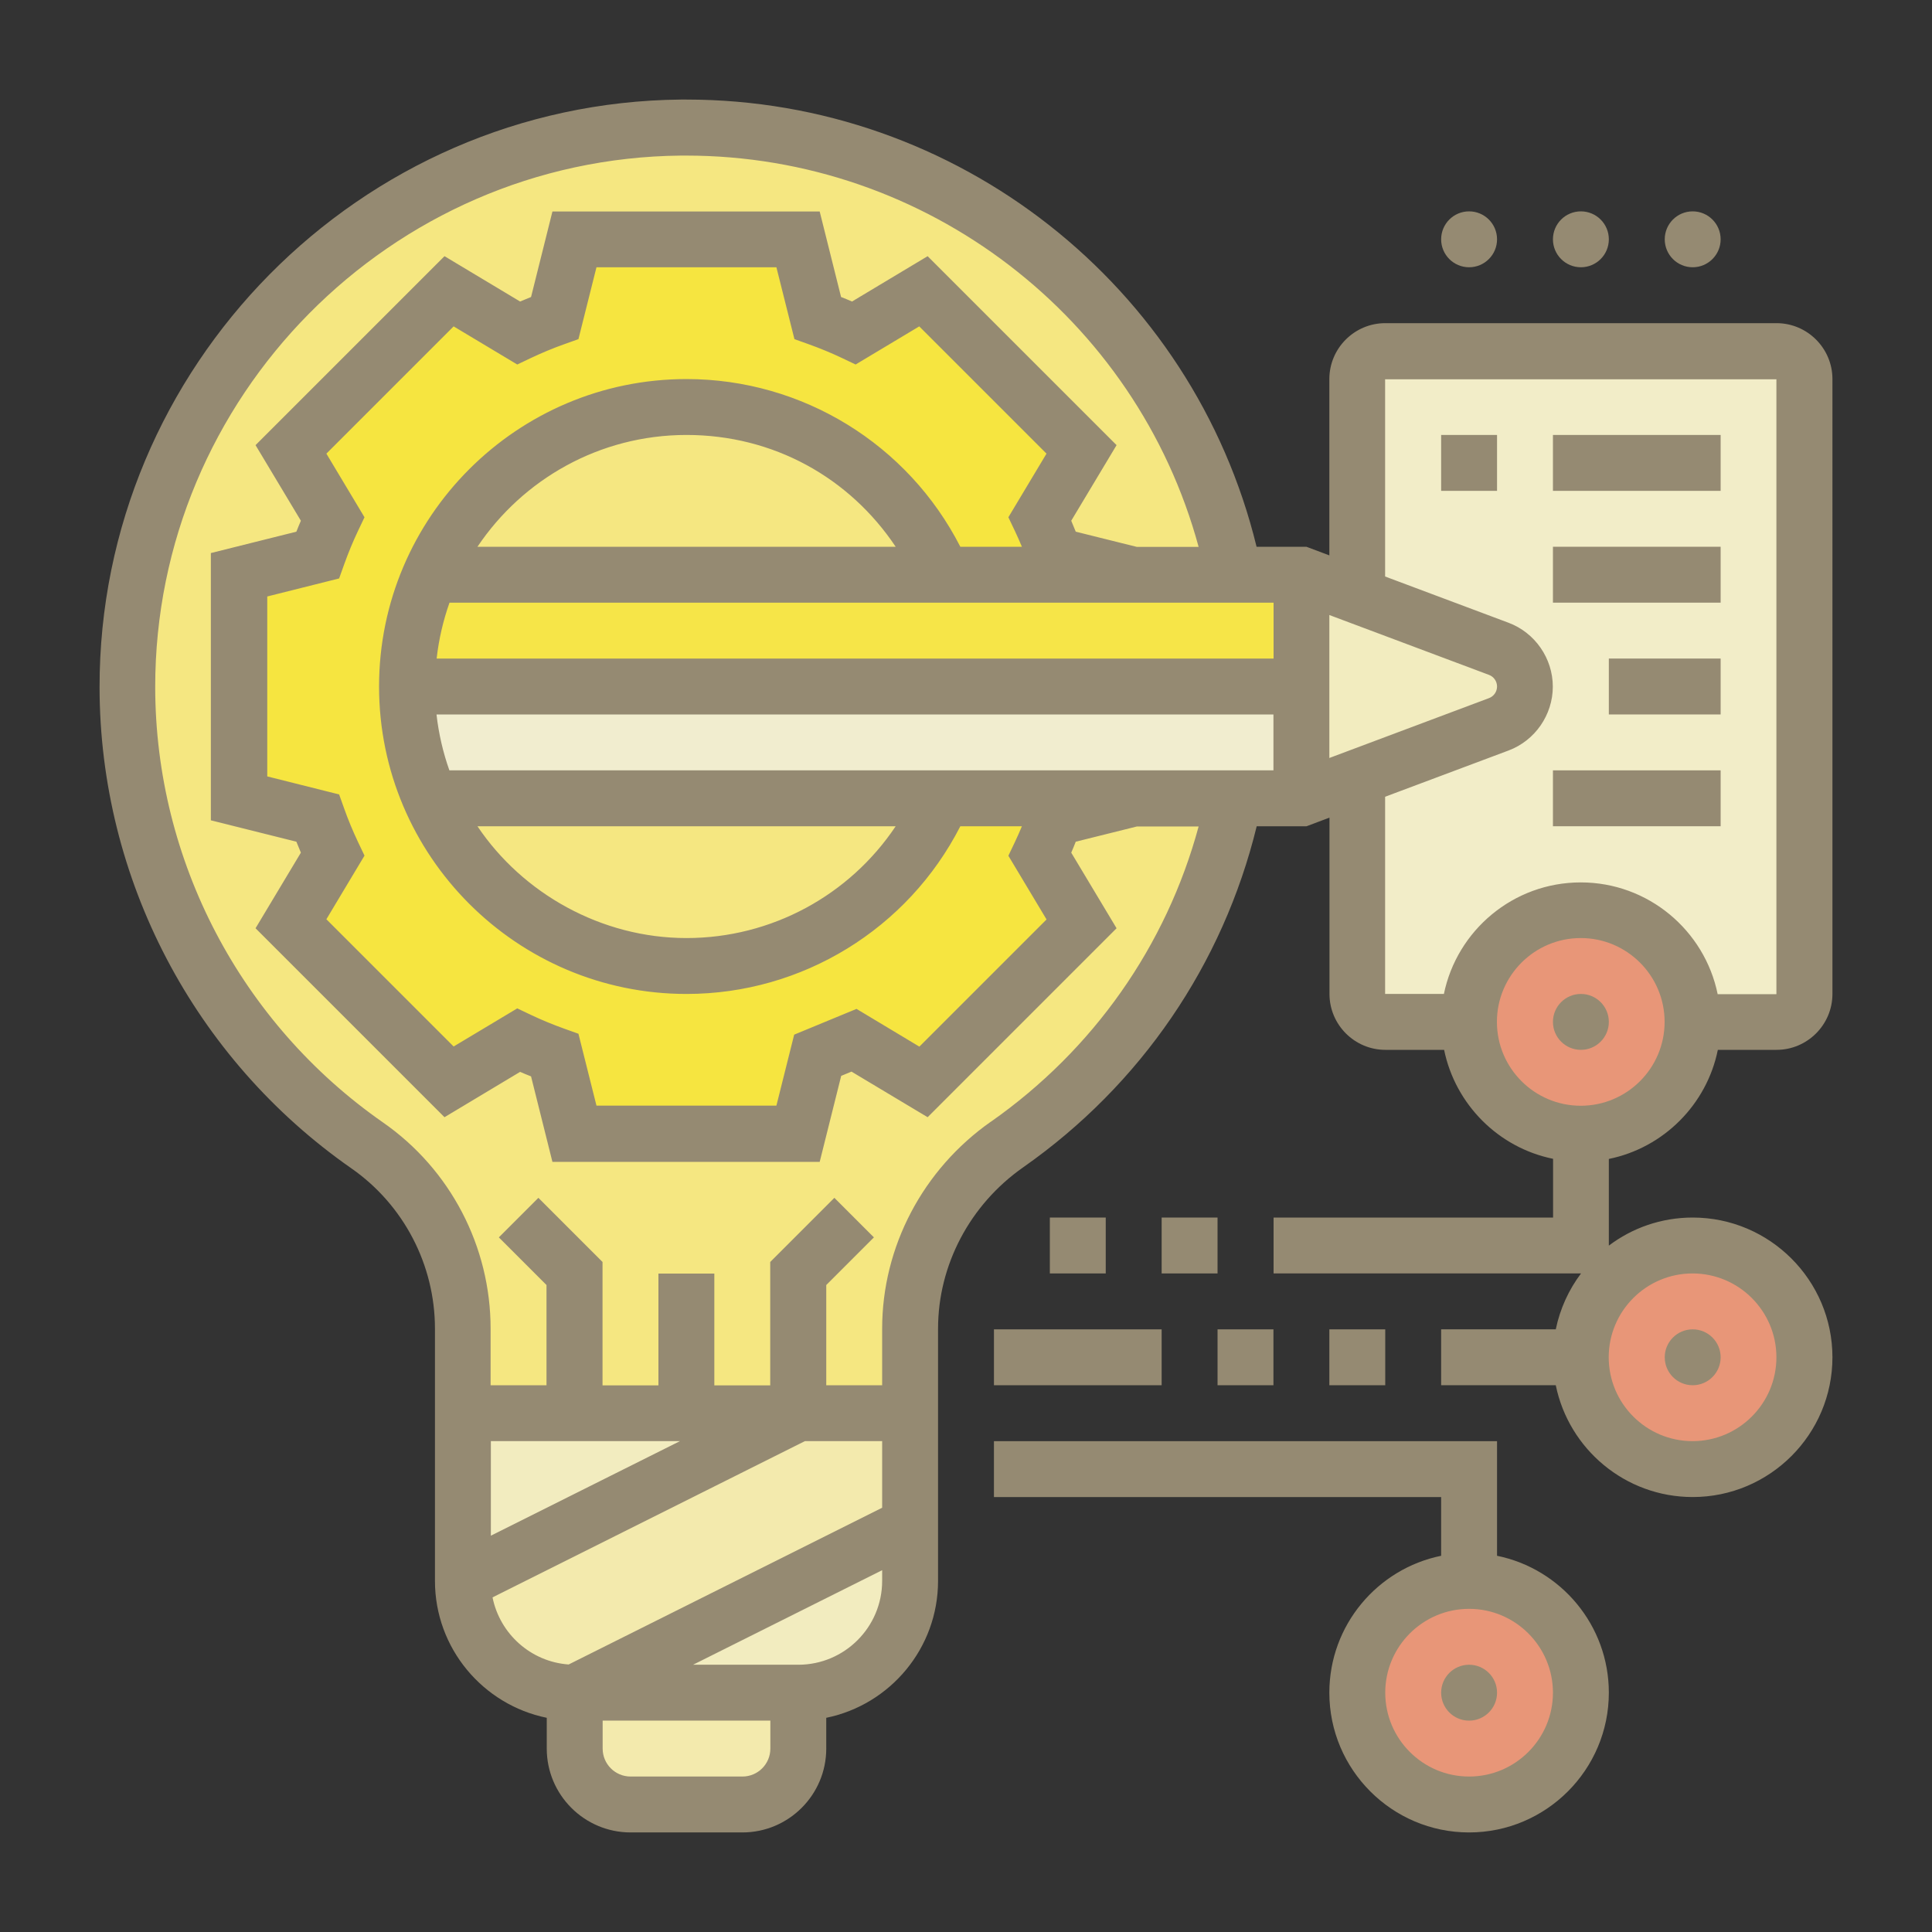 <?xml version="1.0" encoding="UTF-8"?>
<svg id="new" xmlns="http://www.w3.org/2000/svg" viewBox="0 0 150 150">
  <rect x="0" y="0" width="150" height="150" fill="#333333" stroke="none"/>
  <defs>
    <style>
      .cls-1 {
        fill: #f3eaad;
      }

      .cls-2 {
        fill: #f6e540;
      }

      .cls-3 {
        fill: #f6e548;
      }

      .cls-4 {
        fill: #958a72;
      }

      .cls-5 {
        fill: #f1edcf;
      }

      .cls-6 {
        fill: #f5e781;
      }

      .cls-7 {
        fill: #e89678;
      }

      .cls-8 {
        fill: #f2edc8;
      }

      .cls-9 {
        fill: #f2ecbf;
      }
    </style>
  </defs>
  <g>
    <path class="cls-1" d="M61.98,131.42v4.34c0,2.4-1.94,4.34-4.34,4.34h-8.68c-2.4,0-4.34-1.94-4.34-4.34v-4.34h17.36Z"/>
    <path class="cls-6" d="M53.74,9.91c23.73,.23,43,19.73,42.96,43.46-.02,14.73-7.38,27.73-18.62,35.56-4.65,3.24-7.42,8.56-7.42,14.23v6.56H35.94v-6.56c0-5.67-2.77-10.99-7.42-14.23-11.23-7.83-18.6-20.83-18.62-35.56-.04-23.73,19.22-43.23,42.96-43.46h.88Z"/>
    <path class="cls-1" d="M70.66,109.72v8.68l-26.04,13.02c-4.79,0-8.68-3.89-8.68-8.68l26.04-13.02h8.68Z"/>
    <path class="cls-9" d="M70.66,118.4v4.34c0,4.79-3.89,8.68-8.68,8.68h-17.36l26.04-13.02Z"/>
    <path class="cls-9" d="M61.98,109.72l-26.04,13.02v-13.02h26.04Z"/>
    <path class="cls-2" d="M88.02,44.62h-14.83c-3.35-7.66-10.99-13.02-19.89-13.02s-16.54,5.36-19.89,13.02h0c-1.16,2.66-1.81,5.59-1.81,8.68s.65,6.02,1.81,8.68h0c3.35,7.66,10.99,13.02,19.89,13.02s16.55-5.36,19.89-13.02h14.83l-6.1,1.52c-.34,.96-.74,1.9-1.17,2.82l3.24,5.39-12.28,12.28-5.39-3.24-2.82,1.17-1.52,6.1h-17.36l-1.52-6.1c-.96-.34-1.9-.74-2.82-1.17l-5.39,3.24-12.28-12.28,3.24-5.39c-.43-.92-.82-1.86-1.17-2.82l-6.1-1.52v-17.36l6.1-1.52c.34-.96,.74-1.9,1.17-2.82l-3.24-5.39,12.28-12.28,5.39,3.24c.92-.43,1.86-.82,2.82-1.17l1.52-6.1h17.36l1.52,6.1c.96,.34,1.9,.74,2.82,1.17l5.39-3.24,12.28,12.28-3.24,5.39c.43,.92,.82,1.86,1.17,2.82l6.1,1.52Z"/>
    <path class="cls-8" d="M140.1,29.43v47.74c0,1.2-.97,2.17-2.17,2.17h-6.51c0-4.79-3.89-8.68-8.68-8.68s-8.68,3.89-8.68,8.68h-6.51c-1.2,0-2.17-.97-2.17-2.17v-16.82l10.99-4.12c.61-.23,1.12-.64,1.48-1.15,.36-.52,.56-1.13,.56-1.78,0-1.3-.81-2.47-2.03-2.93l-10.99-4.12V29.43c0-1.2,.97-2.17,2.17-2.17h30.38c1.2,0,2.17,.97,2.17,2.17Z"/>
    <circle class="cls-7" cx="114.06" cy="131.42" r="8.68"/>
    <circle class="cls-7" cx="131.42" cy="105.38" r="8.68"/>
    <circle class="cls-7" cx="122.74" cy="79.34" r="8.68"/>
    <path class="cls-9" d="M105.38,46.25l10.99,4.12c1.22,.46,2.03,1.63,2.03,2.93,0,.65-.2,1.27-.56,1.78-.36,.51-.87,.92-1.48,1.15l-10.99,4.12-4.34,1.63v-17.36l4.34,1.63Z"/>
    <path class="cls-5" d="M101.04,53.3v8.68H33.41c-1.16-2.66-1.81-5.59-1.81-8.68H101.04Z"/>
    <path class="cls-3" d="M101.04,44.62v8.68H31.6c0-3.09,.65-6.02,1.81-8.68H101.04Z"/>
  </g>
  <g>
    <circle class="cls-4" cx="122.74" cy="79.34" r="2.17"/>
    <circle class="cls-4" cx="122.74" cy="18.58" r="2.17"/>
    <circle class="cls-4" cx="131.42" cy="18.58" r="2.17"/>
    <circle class="cls-4" cx="114.06" cy="18.58" r="2.17"/>
    <path class="cls-4" d="M133.37,81.51h4.56c2.39,0,4.34-1.95,4.34-4.34V29.43c0-2.39-1.95-4.34-4.34-4.34h-30.38c-2.39,0-4.34,1.95-4.34,4.34v13.69l-1.78-.67h-3.87C92.62,22.17,74.32,7.73,53.3,7.73c-.15,0-.3,0-.45,0C27.93,7.98,7.7,28.46,7.73,53.37c.02,14.87,7.33,28.82,19.55,37.34,4.06,2.83,6.49,7.49,6.49,12.45v19.58c0,5.24,3.73,9.62,8.68,10.63v2.39c0,3.59,2.92,6.51,6.51,6.51h8.68c3.59,0,6.51-2.92,6.51-6.51v-2.39c4.95-1.01,8.68-5.39,8.68-10.63v-19.58c0-4.94,2.47-9.63,6.61-12.53,9.13-6.4,15.51-15.75,18.13-26.48h3.87l1.78-.67v13.69c0,2.39,1.95,4.34,4.34,4.34h4.56c.87,4.24,4.22,7.6,8.46,8.46v4.56h-21.7v4.34h23.87c-.95,1.26-1.63,2.74-1.96,4.34h-8.9v4.34h8.9c1.01,4.95,5.39,8.68,10.63,8.68,5.98,0,10.85-4.87,10.85-10.85s-4.87-10.85-10.85-10.85c-2.44,0-4.7,.81-6.51,2.18v-6.73c4.24-.86,7.6-4.22,8.46-8.46Zm-52.11-10.13l-9.88,9.88-4.88-2.93-4.84,2-1.38,5.51h-13.97l-1.4-5.58-1.09-.39c-.89-.32-1.77-.68-2.61-1.08l-1.05-.5-4.94,2.96-9.88-9.88,2.96-4.94-.5-1.05c-.4-.85-.77-1.73-1.08-2.61l-.39-1.09-5.58-1.4v-13.97l5.58-1.4,.39-1.09c.32-.89,.68-1.77,1.08-2.61l.5-1.05-2.96-4.94,9.88-9.88,4.94,2.96,1.05-.5c.85-.4,1.73-.77,2.61-1.08l1.09-.39,1.4-5.58h13.97l1.4,5.58,1.09,.39c.89,.32,1.77,.68,2.61,1.08l1.05,.5,4.94-2.96,9.88,9.88-2.96,4.94,.5,1.05c.19,.41,.38,.82,.55,1.24h-4.78c-4.06-7.95-12.25-13.02-21.26-13.02-13.16,0-23.87,10.71-23.87,23.87s10.71,23.87,23.87,23.87c9.01,0,17.2-5.07,21.26-13.02h4.78c-.17,.42-.36,.83-.55,1.24l-.5,1.05,2.96,4.94Zm17.61-20.25H33.9c.17-1.5,.51-2.96,1-4.34h63.98v4.34Zm-61.8-8.68c3.51-5.23,9.47-8.68,16.23-8.68s12.66,3.32,16.24,8.68H37.07Zm0,21.7h32.47c-3.58,5.36-9.64,8.68-16.24,8.68s-12.72-3.45-16.23-8.68Zm-2.18-4.34c-.49-1.38-.83-2.84-1-4.34H98.87v4.34H34.89Zm68.32-.96v-11.1l12.4,4.65c.37,.14,.62,.5,.62,.9s-.25,.76-.62,.9l-12.4,4.65ZM38.11,111.89h14.68l-14.68,7.34v-7.34Zm.13,12.13l24.25-12.13h6v5.17l-24.34,12.17c-2.94-.21-5.34-2.38-5.91-5.21Zm19.4,13.91h-8.68c-1.2,0-2.17-.97-2.17-2.17v-2.17h13.02v2.17c0,1.2-.97,2.17-2.17,2.17Zm4.34-8.68h-8.17l14.68-7.34v.83c0,3.59-2.92,6.51-6.51,6.51Zm14.96-42.17c-5.29,3.71-8.45,9.72-8.45,16.08v4.39h-4.34v-7.78l3.7-3.7-3.07-3.07-4.98,4.98v9.58h-4.34v-8.68h-4.34v8.68h-4.34v-9.58l-4.98-4.98-3.07,3.07,3.7,3.7v7.78h-4.34v-4.39c0-6.38-3.12-12.37-8.35-16.01-11.05-7.7-17.67-20.33-17.69-33.78-.03-22.55,18.27-41.07,40.81-41.29,.14,0,.27,0,.41,0,18.66,0,34.96,12.57,39.79,30.38h-4.8l-4.74-1.18c-.11-.28-.23-.57-.35-.85l3.52-5.87-14.67-14.67-5.87,3.52c-.28-.12-.56-.24-.85-.35l-1.66-6.64h-20.75l-1.66,6.64c-.28,.11-.57,.23-.85,.35l-5.87-3.52-14.67,14.67,3.52,5.87c-.12,.28-.24,.56-.35,.85l-6.64,1.66v20.75l6.64,1.66c.11,.28,.23,.57,.35,.85l-3.52,5.87,14.67,14.67,5.87-3.52c.28,.12,.56,.24,.85,.35l1.66,6.64h20.75l1.67-6.68,.8-.33,5.91,3.54,14.67-14.67-3.52-5.87c.12-.28,.24-.56,.35-.85l4.74-1.18h4.8c-2.51,9.27-8.17,17.34-16.14,22.93h0Zm35.16-9.91h-4.56v-15.31l9.58-3.59c2.06-.77,3.44-2.77,3.44-4.96s-1.38-4.19-3.44-4.96l-9.58-3.59v-15.31h30.38v47.74h-4.56c-1.01-4.95-5.39-8.68-10.63-8.68s-9.62,3.73-10.63,8.68h0Zm4.12,2.17c0-3.59,2.92-6.51,6.51-6.51s6.51,2.92,6.51,6.51-2.92,6.51-6.51,6.51-6.51-2.92-6.51-6.51Zm15.19,19.53c3.59,0,6.51,2.92,6.51,6.51s-2.92,6.51-6.51,6.51-6.51-2.92-6.51-6.51,2.92-6.51,6.51-6.51Z"/>
    <circle class="cls-4" cx="131.42" cy="105.38" r="2.17"/>
    <path class="cls-4" d="M111.89,33.77h4.34v4.34h-4.34v-4.34Z"/>
    <path class="cls-4" d="M120.57,33.77h13.02v4.34h-13.02v-4.34Z"/>
    <path class="cls-4" d="M120.57,42.45h13.02v4.34h-13.02v-4.34Z"/>
    <path class="cls-4" d="M124.91,51.13h8.68v4.34h-8.68v-4.34Z"/>
    <path class="cls-4" d="M120.57,59.81h13.02v4.34h-13.02v-4.34Z"/>
    <path class="cls-4" d="M90.19,94.53h4.34v4.34h-4.34v-4.34Z"/>
    <path class="cls-4" d="M81.51,94.53h4.34v4.34h-4.34v-4.34Z"/>
    <circle class="cls-4" cx="114.06" cy="131.42" r="2.17"/>
    <path class="cls-4" d="M116.23,120.79v-8.9h-39.06v4.34h34.72v4.56c-4.95,1.01-8.68,5.39-8.68,10.63,0,5.98,4.87,10.85,10.85,10.85s10.85-4.87,10.85-10.85c0-5.24-3.73-9.62-8.68-10.63Zm-2.17,17.14c-3.59,0-6.51-2.92-6.51-6.51s2.92-6.51,6.51-6.51,6.51,2.92,6.51,6.51-2.92,6.51-6.51,6.51Z"/>
    <path class="cls-4" d="M103.21,103.21h4.34v4.34h-4.34v-4.34Z"/>
    <path class="cls-4" d="M94.53,103.21h4.34v4.34h-4.34v-4.34Z"/>
    <path class="cls-4" d="M77.17,103.21h13.02v4.34h-13.02v-4.34Z"/>
  </g>
</svg>